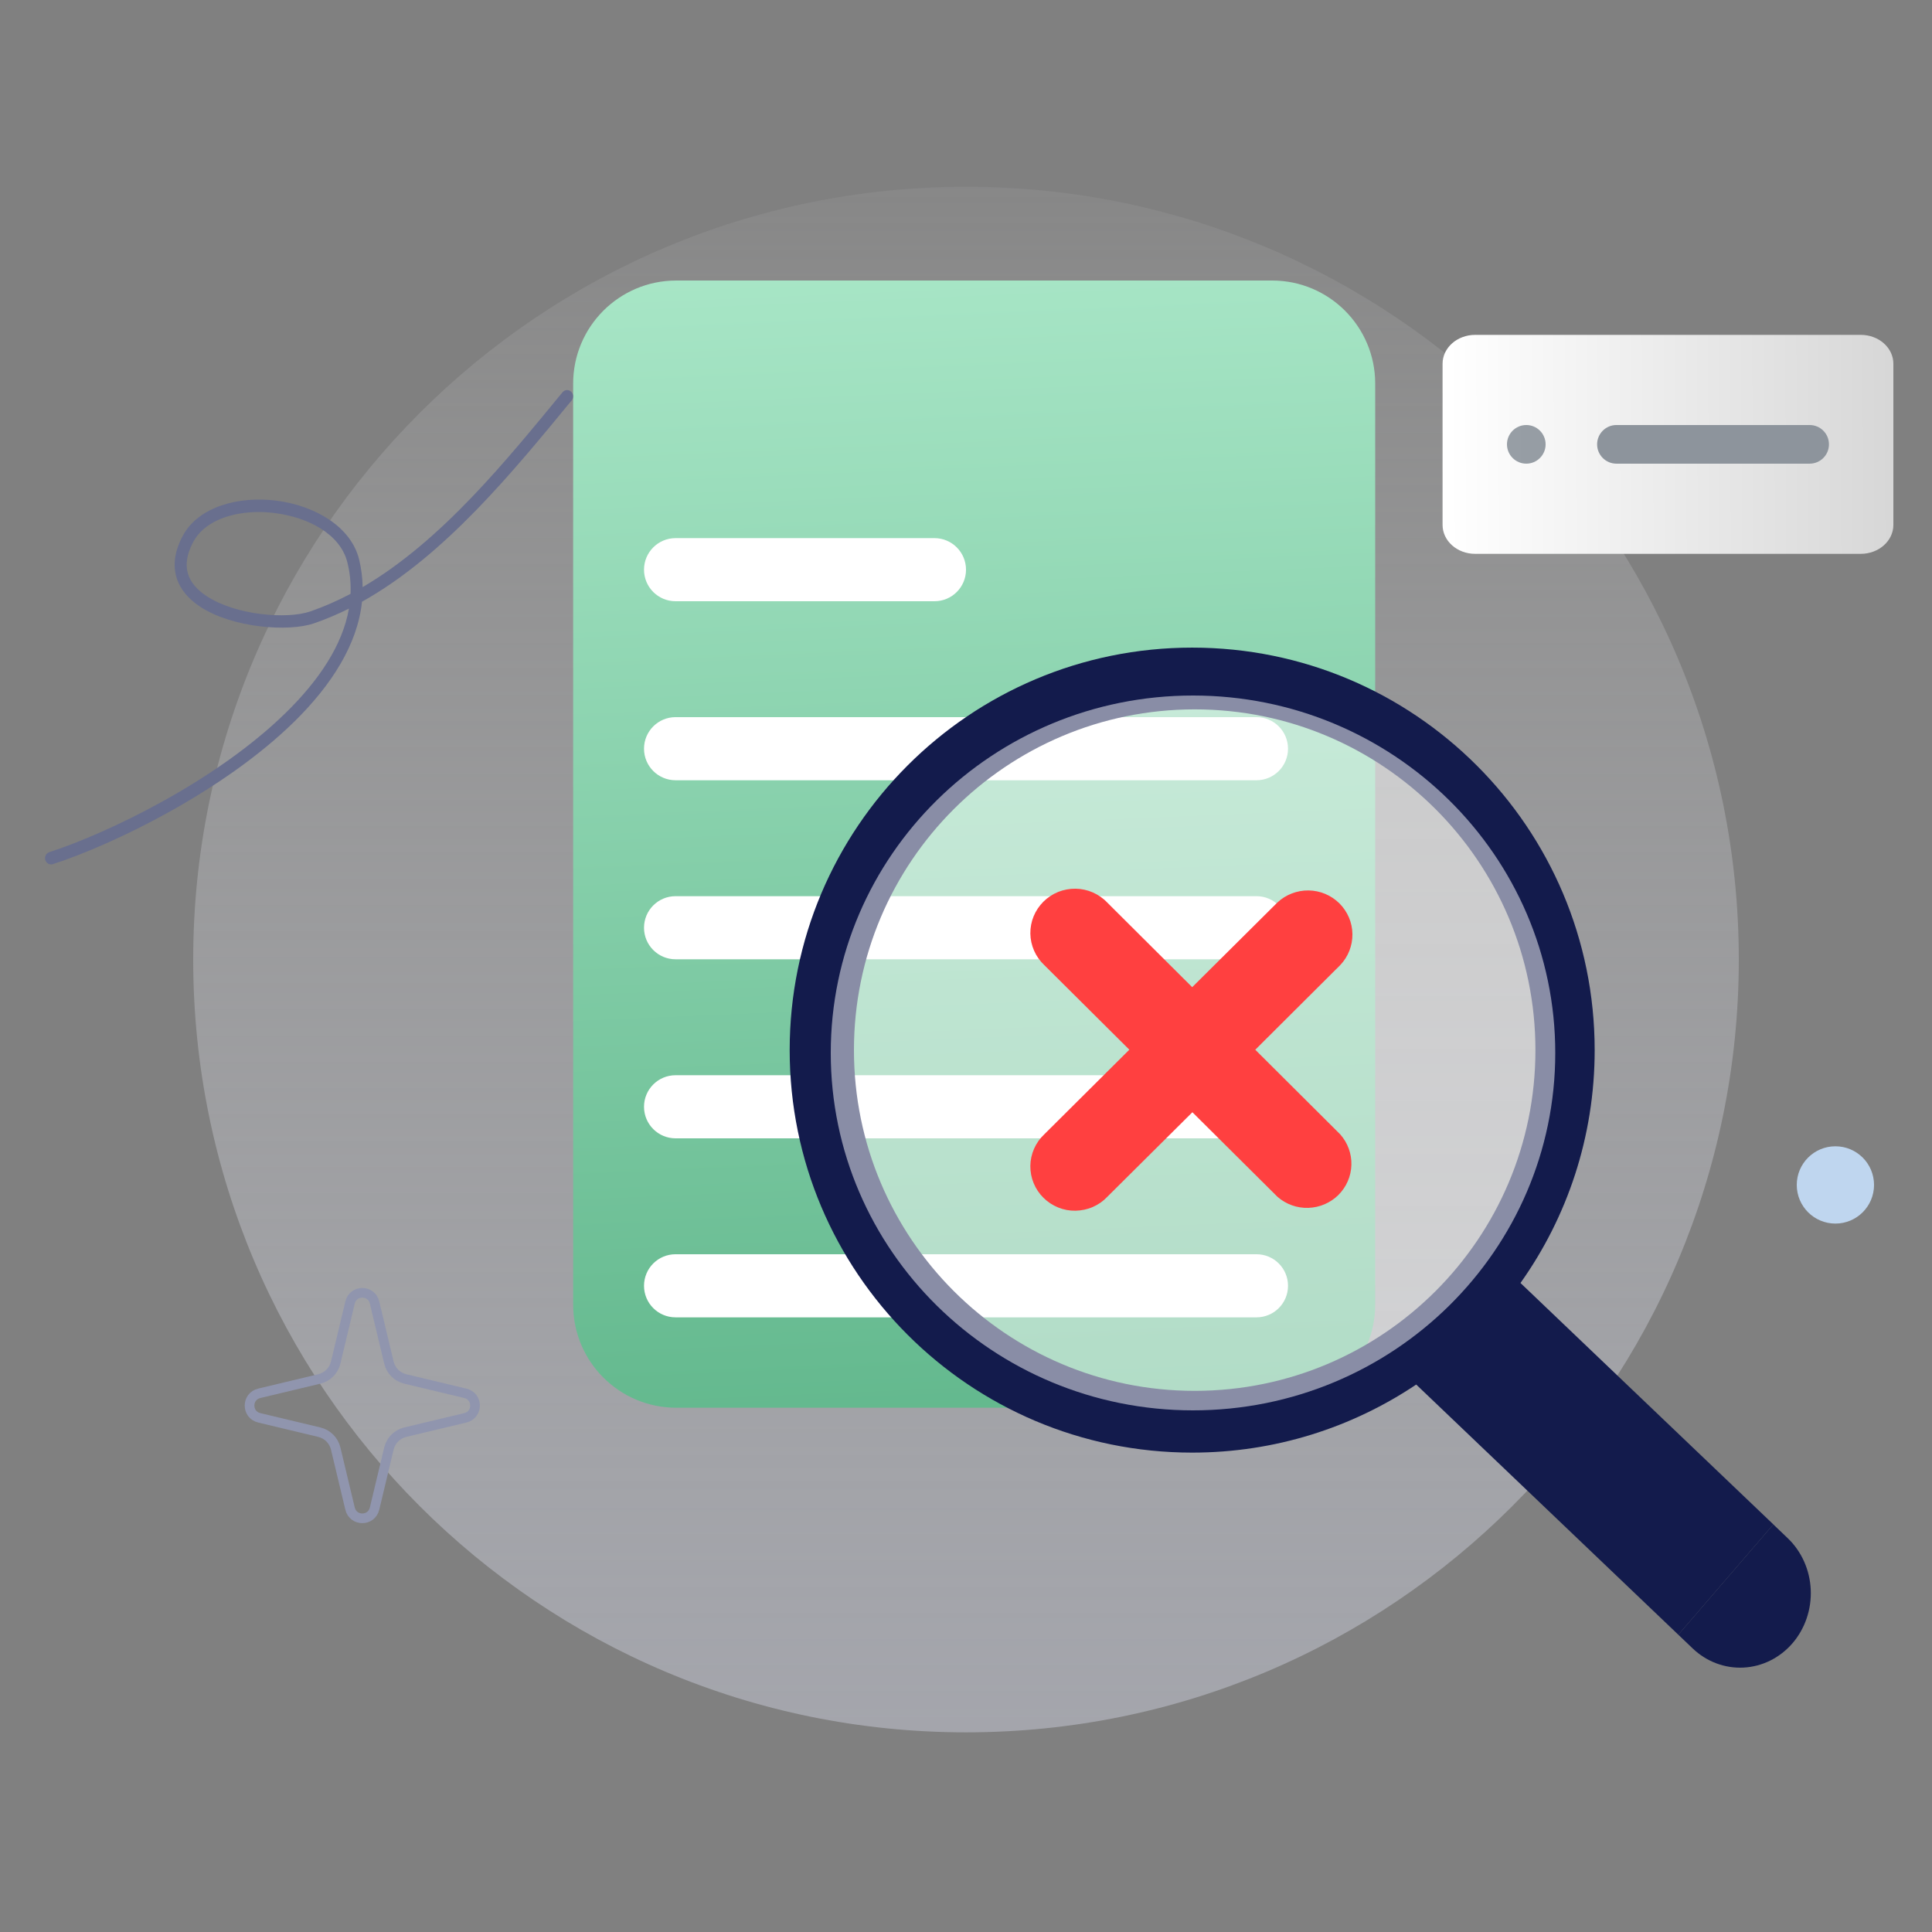 <svg width="200" height="200" viewBox="0 0 200 200" fill="none" xmlns="http://www.w3.org/2000/svg">
<rect x="0" y="0" width="200" height="200" fill="#808080" stroke="none"/>
<mask id="mask0_1477_5774" style="mask-type:luminance" maskUnits="userSpaceOnUse" x="0" y="0" width="200" height="200">
<path d="M200 0H0V200H200V0Z" fill="white"/>
</mask>
<g mask="url(#mask0_1477_5774)">
<path d="M100 179.332C144.18 179.332 180 143.512 180 99.332C180 55.152 144.18 19.332 100 19.332C55.82 19.332 20 55.152 20 99.332C20 143.512 55.82 179.332 100 179.332Z" fill="url(#paint0_linear_1477_5774)"/>
<path d="M131.693 29.041H70C64.109 29.041 59.333 33.817 59.333 39.708V135.061C59.333 140.952 64.109 145.728 70 145.728H131.693C137.584 145.728 142.36 140.952 142.36 135.061V39.708C142.36 33.817 137.584 29.041 131.693 29.041Z" fill="url(#paint1_linear_1477_5774)"/>
<path d="M96.735 55.707H69.935C68.13 55.707 66.668 57.17 66.668 58.974C66.668 60.778 68.13 62.24 69.935 62.24H96.735C98.539 62.24 100.001 60.778 100.001 58.974C100.001 57.17 98.539 55.707 96.735 55.707Z" fill="white"/>
<path d="M130.068 74.238H69.935C68.13 74.238 66.668 75.701 66.668 77.505C66.668 79.309 68.13 80.772 69.935 80.772H130.068C131.872 80.772 133.335 79.309 133.335 77.505C133.335 75.701 131.872 74.238 130.068 74.238Z" fill="white"/>
<path d="M130.068 92.772H69.935C68.13 92.772 66.668 94.234 66.668 96.038C66.668 97.842 68.13 99.305 69.935 99.305H130.068C131.872 99.305 133.335 97.842 133.335 96.038C133.335 94.234 131.872 92.772 130.068 92.772Z" fill="white"/>
<path d="M130.068 111.307H69.935C68.13 111.307 66.668 112.769 66.668 114.573C66.668 116.377 68.13 117.84 69.935 117.84H130.068C131.872 117.84 133.335 116.377 133.335 114.573C133.335 112.769 131.872 111.307 130.068 111.307Z" fill="white"/>
<path d="M69.935 129.838H130.068C131.875 129.838 133.335 131.298 133.335 133.105C133.335 134.911 131.875 136.371 130.068 136.371H69.935C68.128 136.371 66.668 134.911 66.668 133.105C66.668 131.298 68.128 129.838 69.935 129.838Z" fill="white"/>
<path d="M192.631 34.666H152.703C150.843 34.666 149.334 36.007 149.334 37.657V54.336C149.334 55.991 150.843 57.333 152.703 57.333H192.631C194.492 57.333 196.001 55.991 196.001 54.336V37.657C196.001 36.002 194.492 34.666 192.631 34.666Z" fill="url(#paint2_linear_1477_5774)"/>
<path d="M158.001 47.998C159.104 47.998 160.001 47.101 160.001 45.998C160.001 44.895 159.104 43.998 158.001 43.998C156.898 43.998 156.001 44.895 156.001 45.998C156.001 47.101 156.898 47.998 158.001 47.998Z" fill="#1F2F40" fill-opacity="0.45"/>
<path d="M165.333 45.998C165.333 44.894 166.228 43.998 167.333 43.998H187.333C188.438 43.998 189.333 44.894 189.333 45.998C189.333 47.103 188.438 47.998 187.333 47.998H167.333C166.228 47.998 165.333 47.103 165.333 45.998Z" fill="#8D949C"/>
<path fill-rule="evenodd" clip-rule="evenodd" d="M123.407 150.374C131.994 150.374 139.974 147.774 146.607 143.328L173.74 169.228L183.58 157.808L157.4 132.814C162.234 126.008 165.08 117.688 165.08 108.708C165.08 85.694 146.427 67.041 123.414 67.041C100.4 67.041 81.747 85.694 81.747 108.708C81.747 131.721 100.4 150.374 123.414 150.374H123.407ZM158.947 108.708C158.947 128.188 143.154 143.981 123.674 143.981C104.194 143.981 88.4 128.188 88.4 108.708C88.4 89.228 104.194 73.434 123.674 73.434C143.154 73.434 158.947 89.228 158.947 108.708Z" fill="#131B4C"/>
<path d="M123.5 146C144.211 146 161 129.432 161 109C161 88.568 144.211 72 123.5 72C102.789 72 86 88.568 86 109C86 129.432 102.789 146 123.5 146Z" fill="white" fill-opacity="0.5"/>
<path d="M129.949 108.665L138.742 99.905C139.569 99.038 140.016 97.885 140.002 96.692C139.989 95.498 139.502 94.365 138.656 93.518C137.809 92.678 136.662 92.192 135.462 92.178C134.262 92.165 133.102 92.612 132.229 93.432L123.416 102.192L114.622 93.432C114.202 92.985 113.689 92.632 113.129 92.385C112.562 92.138 111.956 92.005 111.342 91.998C110.729 91.992 110.116 92.105 109.542 92.332C108.969 92.565 108.456 92.905 108.016 93.338C107.582 93.772 107.236 94.285 107.002 94.852C106.769 95.418 106.656 96.025 106.662 96.638C106.669 97.252 106.802 97.852 107.049 98.418C107.296 98.978 107.656 99.485 108.102 99.905L116.909 108.665L108.102 117.425C107.656 117.845 107.296 118.352 107.049 118.912C106.802 119.472 106.669 120.078 106.662 120.692C106.656 121.305 106.769 121.912 107.002 122.478C107.236 123.045 107.576 123.558 108.016 123.992C108.449 124.425 108.969 124.765 109.542 124.998C110.116 125.232 110.722 125.345 111.342 125.332C111.962 125.318 112.569 125.192 113.129 124.945C113.696 124.698 114.202 124.345 114.622 123.898L123.436 115.138L132.249 123.898C133.129 124.665 134.269 125.078 135.442 125.038C136.616 124.998 137.729 124.518 138.556 123.698C139.382 122.872 139.862 121.765 139.896 120.598C139.929 119.432 139.516 118.298 138.736 117.425L129.942 108.665H129.949Z" fill="#FF4040"/>
<path d="M173.733 169.227L183.573 157.807L185.053 159.22C186.493 160.593 187.353 162.507 187.447 164.553C187.54 166.593 186.86 168.593 185.56 170.107C184.253 171.62 182.433 172.527 180.493 172.627C178.553 172.727 176.653 172.013 175.22 170.64L173.74 169.227H173.733Z" fill="#131B4C"/>
<path fill-rule="evenodd" clip-rule="evenodd" d="M37.541 60.777C37.528 59.824 37.407 58.87 37.174 57.904C36.334 54.517 32.608 52.344 28.634 51.831C24.661 51.317 20.534 52.484 18.941 55.431C18.027 57.117 17.907 58.571 18.274 59.791C18.648 61.011 19.521 62.017 20.714 62.804C24.041 64.997 29.861 65.444 32.521 64.524C33.748 64.097 34.947 63.59 36.121 63.004C35.454 66.837 32.961 70.464 29.641 73.731C22.414 80.837 11.207 86.231 5.101 88.217C4.774 88.324 4.587 88.684 4.694 89.031C4.794 89.371 5.147 89.564 5.474 89.457C11.701 87.437 23.128 81.924 30.494 74.677C34.301 70.93 37.014 66.717 37.474 62.291C46.074 57.49 53.141 48.777 59.181 41.45C59.407 41.184 59.374 40.77 59.114 40.537C58.854 40.304 58.461 40.331 58.234 40.604C52.441 47.637 45.714 55.997 37.541 60.777ZM36.288 61.471C36.334 60.404 36.234 59.317 35.961 58.224C35.234 55.291 31.914 53.557 28.474 53.117C26.367 52.844 24.201 53.071 22.501 53.864C21.434 54.364 20.554 55.084 20.021 56.071C19.328 57.357 19.174 58.464 19.461 59.397C19.747 60.337 20.454 61.097 21.381 61.704C24.414 63.704 29.714 64.124 32.134 63.291C33.561 62.797 34.947 62.184 36.294 61.471H36.288Z" fill="#696F8E"/>
<path d="M190 126.664C192.209 126.664 194 124.873 194 122.664C194 120.455 192.209 118.664 190 118.664C187.791 118.664 186 120.455 186 122.664C186 124.873 187.791 126.664 190 126.664Z" fill="#BFD6EF"/>
<path d="M36.233 134.849L36.233 134.848C36.552 133.493 38.458 133.493 38.777 134.848L38.777 134.849L40.261 141.059L40.261 141.059L40.262 141.064C40.471 141.903 41.106 142.537 41.944 142.747L41.944 142.747L41.95 142.748L48.159 144.232L48.161 144.232C49.515 144.551 49.515 146.457 48.161 146.776L48.159 146.776L41.95 148.26L41.95 148.26L41.944 148.261C41.106 148.471 40.471 149.105 40.262 149.944L40.262 149.944L40.261 149.949L38.777 156.158L38.777 156.16C38.458 157.514 36.552 157.514 36.233 156.16L36.233 156.158L34.749 149.949L34.749 149.949L34.748 149.944C34.538 149.105 33.904 148.471 33.065 148.261L33.065 148.261L33.06 148.26L26.851 146.776L26.849 146.776C25.494 146.457 25.494 144.551 26.849 144.232L26.851 144.232L33.06 142.748L33.06 142.748L33.065 142.747C33.904 142.537 34.538 141.903 34.748 141.064L34.748 141.064L34.749 141.059L36.233 134.849Z" stroke="#9095AE"/>
</g>
<defs>
<linearGradient id="paint0_linear_1477_5774" x1="100" y1="-2.001" x2="100" y2="343.999" gradientUnits="userSpaceOnUse">
<stop stop-color="white" stop-opacity="0"/>
<stop offset="1" stop-color="#9095AE"/>
</linearGradient>
<linearGradient id="paint1_linear_1477_5774" x1="102.838" y1="150.135" x2="95.258" y2="-29.412" gradientUnits="userSpaceOnUse">
<stop stop-color="#61B78C"/>
<stop offset="1" stop-color="#C8FBE1"/>
</linearGradient>
<linearGradient id="paint2_linear_1477_5774" x1="149.999" y1="45.653" x2="215.126" y2="45.425" gradientUnits="userSpaceOnUse">
<stop stop-color="white"/>
<stop offset="1" stop-color="#C6C6C6"/>
</linearGradient>
</defs>
</svg>
